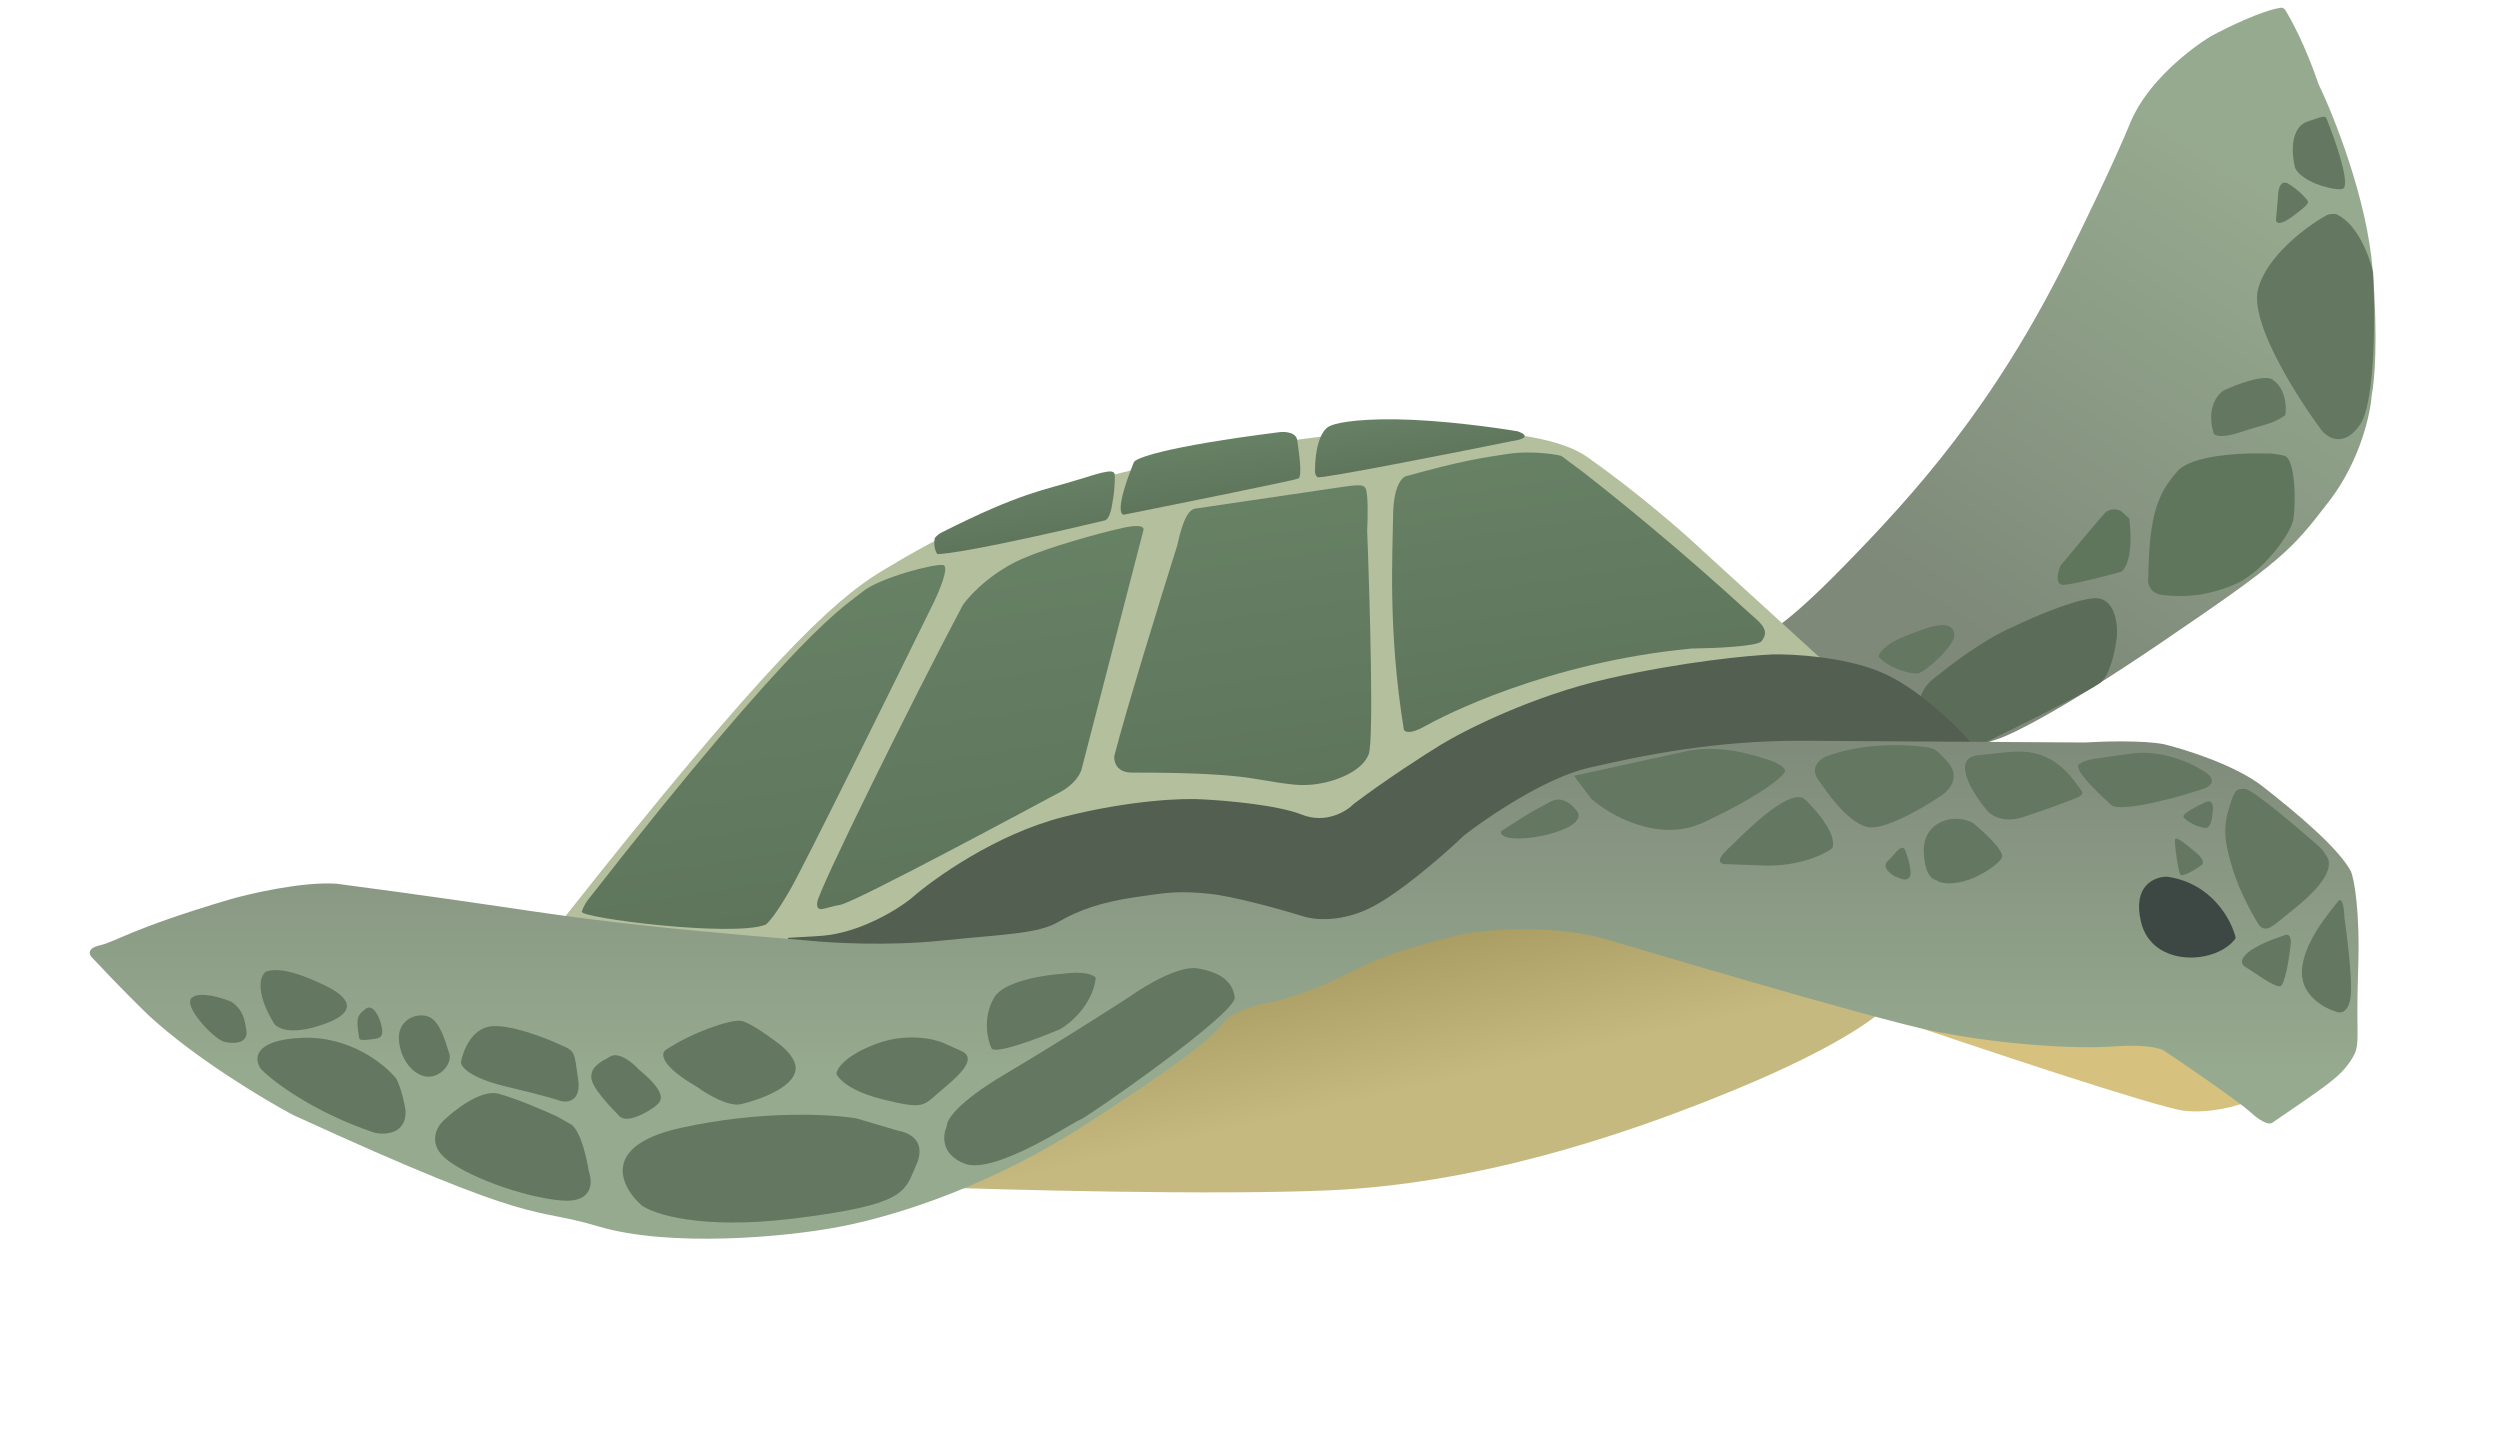 <svg width="395" height="227" viewBox="0 0 395 227" fill="none" xmlns="http://www.w3.org/2000/svg">
<path d="M274.625 171.966C290.058 165.553 296.58 160.734 297.912 159.126L269.336 136.038L206.158 143.221L145.145 187.497C159.183 188.019 191.794 188.865 209.937 188.077C232.616 187.091 255.334 179.982 274.625 171.966Z" fill="url(#paint0_linear_132_2464)"/>
<path d="M345.029 175.487C349.245 175.996 353.695 174.682 355.392 173.962L352.444 161.925L298.382 160.707C312.174 165.422 340.813 174.978 345.029 175.487Z" fill="#D6C17E"/>
<path d="M277.941 100.187C277.961 100.215 277.987 100.239 278.021 100.257L301.999 121.352L315.674 116.751C317.702 116.138 325.65 112.27 341.223 101.695C360.689 88.477 361.901 87.122 368.024 79.162C372.922 72.793 374.538 65.34 374.734 62.409C375.154 60.465 375.771 53.786 374.88 42.623C373.99 31.459 368.807 18.418 366.327 13.293C364.327 7.376 361.993 3.029 361.076 1.595C360.778 1.169 360.547 1.203 360.317 1.236C357.369 1.67 351.837 4.367 349.439 5.661C346.265 7.54 339.258 12.901 336.625 19.313C333.992 25.724 328.851 36.3 326.61 40.787C314.989 64.145 302.866 77.695 291 89.794C281.975 98.997 278.667 100.609 278.021 100.257L277.941 100.187Z" fill="url(#paint1_linear_132_2464)"/>
<path d="M268.928 86.926L287.138 103.539L289.78 105.503L281.558 115.184L144.441 153.957L88.522 149.718L89.423 144.645C120.563 105.237 131.515 94.918 139.297 90.243C147.08 85.568 155.98 80.493 172.257 75.98C185.278 72.369 201.169 69.92 207.487 69.147C218.498 67.761 242.569 66.429 250.758 72.188C258.947 77.948 266.283 84.413 268.928 86.926Z" fill="#B4BF9D"/>
<path d="M330.757 94.525C327.413 94.829 321.014 97.606 318.232 98.957C313.275 101.087 308.157 105.102 305.56 107.175C300.086 111.545 305.356 118.578 307.492 120.302C315.038 116.682 330.503 109.103 331.998 107.754C333.494 106.404 334.269 102.4 334.469 100.566C334.625 98.426 334.1 94.221 330.757 94.525Z" fill="#5B6D58"/>
<path d="M296.929 106.094C302.733 108.439 308.904 114.449 311.264 117.16C311.997 128.534 260.353 139.478 234.439 143.528L177.689 152.824L123.756 150.881L124.534 148.178L129.899 147.858C135.849 147.359 141.689 143.77 143.866 142.038C147.474 138.84 157.366 131.768 168.074 129.062C178.781 126.357 187.166 126.095 190.021 126.302C193.654 126.473 201.869 127.193 205.668 128.705C209.467 130.216 212.734 128.214 213.892 127.023C218.801 123.289 225.063 119.261 227.58 117.714C231.466 115.338 242.197 109.915 254.037 107.231C265.878 104.547 276.32 103.559 280.062 103.4C283.266 103.321 291.125 103.748 296.929 106.094Z" fill="#535F51"/>
<path d="M357.483 124.238C353.229 120.912 345.332 118.419 341.916 117.589C338.621 116.944 332.202 117.136 329.405 117.313C319.199 117.247 296.008 117.1 284.894 117.042C271 116.969 259.357 119.389 250.937 121.334C244.201 122.891 235.058 129.084 231.328 131.986C228.235 134.951 220.86 141.433 216.102 143.639C211.345 145.845 207.166 145.268 205.671 144.704C202.385 143.697 194.859 141.59 191.039 141.211C186.263 140.737 184.651 140.975 179.354 141.754C174.057 142.534 170.474 143.768 167.223 145.658C163.971 147.548 159.033 147.569 148.602 148.634C140.256 149.486 131.319 148.982 127.894 148.624C100.464 146.407 91.641 145.1 79.209 143.258L78.62 143.171C68.421 141.661 57.395 140.178 53.157 139.626C47.835 139.279 39.731 141.131 36.345 142.1C20.562 146.777 18.497 148.728 15.767 149.365C13.583 149.875 14.116 150.941 14.656 151.411C18.678 155.713 22.239 159.236 23.518 160.459C30.921 167.276 41.791 173.77 46.3 176.165C85.916 194.333 83.464 190.459 94.54 193.77C105.615 197.08 123.979 195.554 133.123 193.737C142.268 191.92 156.865 187.183 171.901 177.44C186.938 167.697 191.564 163.957 193.331 161.579C194.745 159.677 199.091 158.614 201.087 158.32C207.894 156.612 212.229 154.092 216.632 152.032C220.154 150.384 227.853 148.341 231.263 147.525C243.93 145.66 252.038 147.996 252.763 148.125C253.488 148.253 295.847 161.077 306.258 163.074C316.67 165.07 327.833 165.78 334.119 165.325C339.148 164.961 341.462 165.656 341.991 166.049C345.733 168.557 353.705 174.019 355.662 175.801C357.618 177.584 358.676 177.632 358.961 177.433C367.725 171.437 369.663 170.211 371.396 167.603C373.13 164.994 372.175 164.9 372.586 153.31C372.916 144.037 371.977 139.046 371.466 137.71C369.508 133.998 362.801 128.397 357.483 124.238Z" fill="url(#paint2_linear_132_2464)"/>
<path d="M282.05 121.697C281.982 121.236 280.43 120.288 279.211 119.997C272.67 117.76 268.621 118.328 267.009 118.566L248.682 122.572L251.419 126.206C254.393 128.827 262.102 133.245 269.147 129.95C277.952 125.83 282.171 122.528 282.05 121.697Z" fill="#647761"/>
<path d="M149.039 89.278C150.015 89.511 148.453 93.286 147.55 95.144C140.914 108.67 127.079 136.699 124.83 140.607C122.582 144.514 121.298 145.911 120.936 146.121C115.578 148.086 91.599 145.028 91.924 144.039C92.126 143.422 92.445 142.786 92.838 142.257C126.694 98.92 133.528 95.796 136.251 93.513C138.927 91.27 147.82 88.987 149.039 89.278Z" fill="url(#paint3_linear_132_2464)"/>
<path d="M170.939 121.349L180.688 83.679C180.737 82.73 178.184 83.185 176.902 83.53C173.481 84.269 165.578 86.53 162.04 88.071C157.373 89.934 153.515 93.561 152.097 95.652C144.357 110.204 129.31 140.654 129.121 142.564C128.931 144.475 130.408 143.316 132.711 142.977C135.014 142.638 164.444 126.776 167.499 125.15C169.943 123.849 170.811 122.074 170.939 121.349Z" fill="url(#paint4_linear_132_2464)"/>
<path d="M215.722 77.107C216.199 77.79 216.115 81.912 216.014 83.888C216.433 94.728 217.07 116.956 216.263 119.145C215.254 121.882 211.014 123.448 208.25 123.854C205.543 124.253 204.096 124.014 198.37 123.069L198.008 123.009C191.979 122.014 181.873 122.09 178.811 122.07C176.361 122.054 175.961 120.294 176.067 119.415C177.984 111.98 183.487 94.166 185.999 86.188C187.007 81.522 187.983 80.484 188.904 80.349L212.165 76.925C215.113 76.491 215.424 76.68 215.722 77.107Z" fill="url(#paint5_linear_132_2464)"/>
<path d="M246.741 72.073L250.176 74.626C265.601 86.708 275.452 96.082 277.335 97.687C279.219 99.292 279.124 100.247 278.339 101.304C277.71 102.149 270.662 102.434 267.216 102.471C244.246 104.675 227.855 113.206 225.03 114.798C222.771 116.072 221.939 115.645 221.806 115.273C219.27 99.646 220.041 87.297 220.114 81.404C220.173 76.689 221.57 75.307 222.261 75.206C231.035 72.781 234.173 72.32 238.141 71.736L238.318 71.71C242.372 71.113 246.642 71.93 246.741 72.073Z" fill="url(#paint6_linear_132_2464)"/>
<path d="M176.14 75.171C176.181 77.047 175.882 78.737 175.796 79.221C175.697 79.777 175.478 81.856 174.591 82.221C155.858 86.673 149.111 87.619 148.079 87.536C147.336 86.328 147.706 85.003 147.706 85.003C147.706 85.003 148.099 84.475 148.756 84.143C161.404 77.751 164.942 77.477 170.349 75.788C174.623 74.453 176.202 73.985 176.14 75.171Z" fill="url(#paint7_linear_132_2464)"/>
<path d="M204.955 69.516C204.785 68.365 203.175 68.152 202.184 68.277C183.89 70.594 179.19 72.446 179.127 73.083C176.234 80.285 177.001 81.553 177.746 81.286C186.66 79.503 204.62 75.871 205.145 75.606C205.803 75.274 205.228 71.373 204.955 69.516Z" fill="url(#paint8_linear_132_2464)"/>
<path d="M239.815 68.151C242.552 69.16 239.328 69.635 238.867 69.703C228.813 71.732 208.599 75.711 208.176 75.397C207.753 75.083 207.733 74.521 207.776 74.279C207.808 69.38 209.306 67.623 210.051 67.356C210.697 66.947 213.733 66.155 220.713 66.257C227.693 66.359 236.356 67.562 239.815 68.151Z" fill="url(#paint9_linear_132_2464)"/>
<path d="M30.386 157.57C31.751 156.616 35.105 157.66 36.611 158.301C38.461 159.675 38.664 161.057 38.935 162.9C39.207 164.742 37.134 165.048 35.42 164.594C33.706 164.14 28.679 158.762 30.386 157.57Z" fill="#647761"/>
<path d="M47.566 163.982C55.228 163.607 60.807 168.15 62.639 170.469C63.436 172.045 63.929 174.436 64.076 175.434C64.249 179.173 60.888 179.354 59.185 178.977C49.479 175.7 43.173 170.903 41.233 168.914C40.151 167.426 39.904 164.357 47.566 163.982Z" fill="#647761"/>
<path d="M42.023 153.507C44.488 152.674 48.248 154.238 51.283 155.674C53.559 156.75 57.949 159.398 51.243 161.797C45.879 163.716 43.652 162.444 43.209 161.568C40.212 156.55 41.169 154.103 42.023 153.507Z" fill="#647761"/>
<path d="M57.719 159.425C58.901 158.498 59.842 160.524 60.165 161.653C60.266 162.344 60.965 163.889 59.352 164.126C57.292 164.429 56.797 164.345 56.751 164.038C56.31 161.044 56.243 160.584 57.719 159.425Z" fill="#647761"/>
<path d="M67.536 160.571C69.744 161.187 70.653 165.759 70.985 166.416C71.577 168.211 69.061 170.935 66.555 169.892C64.049 168.849 62.883 165.726 63.038 163.586C63.194 161.445 65.328 159.955 67.536 160.571Z" fill="#647761"/>
<path d="M78.748 172.803C81.49 173.528 86.046 175.493 87.981 176.385L90.291 177.692C91.771 178.792 92.729 183.059 93.022 185.055C93.666 186.764 93.716 190.082 88.762 189.682C82.571 189.181 73.108 185.633 70.1 182.782C67.693 180.501 69.015 178.079 69.977 177.153C71.758 175.4 76.006 172.077 78.748 172.803Z" fill="#647761"/>
<path d="M77.418 162.179C80.366 161.745 85.985 163.899 88.426 165.03C90.934 166.079 90.703 166.106 91.347 170.482C91.862 173.983 89.706 174.253 88.563 173.951C88.145 173.777 85.847 173.08 79.994 171.683C74.141 170.285 72.781 168.509 72.833 167.796C73.133 166.104 74.471 162.613 77.418 162.179Z" fill="#647761"/>
<path d="M96.466 166.903C97.859 166.133 100.081 168.017 101.019 169.056C106.106 173.248 104.135 174.244 103.512 174.807C103.167 175.118 99.245 177.788 97.856 176.345C96.468 174.902 93.426 171.821 93.419 170.175C93.412 168.529 94.726 167.865 96.466 166.903Z" fill="#647761"/>
<path d="M117.053 161.284C118.397 161.463 121.926 164.018 123.523 165.273C125.142 166.681 125.807 167.995 125.711 168.951C125.409 171.971 119.609 173.849 117.109 174.452C115.11 174.935 111.615 172.83 110.118 171.717C104.151 168.266 104.389 166.364 105.254 165.844C109.324 163.128 115.373 161.061 117.053 161.284Z" fill="#647761"/>
<path d="M107.545 178.211C120.306 175.391 131.382 176.035 135.324 176.71L141.719 178.592C146.173 179.442 145.522 182.581 144.673 184.275C142.912 188.299 143.218 190.372 125.186 192.555C110.761 194.302 103.279 191.859 101.342 190.418C98.092 187.524 94.783 181.031 107.545 178.211Z" fill="#647761"/>
<path d="M138.3 164.98C143.112 163.142 147.503 164.096 149.097 164.802L151.868 166.042C154.639 167.281 151.293 170.126 148.57 172.409C145.847 174.693 146.179 175.35 139.588 173.732C134.315 172.437 132.441 170.47 132.163 169.648C132.204 168.858 133.488 166.818 138.3 164.98Z" fill="#647761"/>
<path d="M157.118 157.55C158.635 155.067 164.763 154.071 167.638 153.883C171.313 153.342 172.836 154.059 173.138 154.485C172.629 158.701 169.174 161.657 167.51 162.608C164.114 164.049 157.19 166.668 156.659 165.617C155.995 164.303 155.222 160.652 157.118 157.55Z" fill="#647761"/>
<path d="M244.902 126.698C246.636 125.69 248.24 126.991 248.825 127.768C251.27 129.996 245.682 131.996 241.273 132.409C237.745 132.741 237.034 131.857 237.12 131.374C243.128 127.43 242.735 127.959 244.902 126.698Z" fill="#647761"/>
<path d="M189.246 153.01C186.346 152.495 180.939 155.723 178.598 157.401C175.161 159.632 166.384 165.222 158.766 169.732C151.147 174.242 149.491 177.058 149.615 177.902C148.952 179.255 148.574 182.338 152.373 183.849C157.122 185.739 169.957 177.026 170.648 176.924C171.339 176.822 195.465 160.094 195.092 157.561C194.719 155.027 192.87 153.653 189.246 153.01Z" fill="#647761"/>
<path d="M289.509 134.015C290.316 131.825 286.882 127.892 285.064 126.198C282.456 124.465 275.189 132.063 273.049 134.085C270.983 136.037 271.829 136.46 272.466 136.524L278.854 136.76C284.333 136.894 288.24 134.986 289.509 134.015Z" fill="#647761"/>
<path d="M288.329 119.602C294.377 117.206 301.84 117.613 304.817 118.117C305.575 118.475 305.236 117.772 307.459 120.081C310.236 122.966 307.48 125.019 307.283 125.283C307.087 125.547 298.092 131.577 294.895 130.636C291.697 129.695 288.682 125.197 287.192 123.064C285.999 121.357 287.453 120.045 288.329 119.602Z" fill="#647761"/>
<path d="M301.711 138.573C302.183 137.939 301.524 135.698 301.135 134.657C300.591 132.855 299.523 134.895 298.277 136.019C297.28 136.919 298.571 138.015 299.341 138.451C300.33 138.776 301.122 139.365 301.711 138.573Z" fill="#647761"/>
<path d="M316.312 135.479C316.729 134.477 313.441 131.431 311.745 130.034C308.676 128.368 303.712 129.804 303.963 134.709C304.214 139.613 306.219 138.847 306.287 139.308C310.243 140.608 315.79 136.732 316.312 135.479Z" fill="#647761"/>
<path d="M322.402 119.287C323.885 119.775 325.437 120.723 327.124 122.593C327.411 122.943 328.283 124.069 328.879 124.922C329.412 125.686 328.104 126.056 327.436 126.311C326.176 126.811 322.847 128.069 319.612 129.11C316.377 130.151 314.376 128.704 313.78 127.851C311.585 125.194 308.261 119.769 312.525 119.329C317.856 118.78 319.604 118.368 322.402 119.287Z" fill="#647761"/>
<path d="M336.719 119.064C341.51 118.359 346.361 120.625 348.188 121.846C350.67 123.363 349.033 124.389 347.904 124.712C338.015 127.862 334.309 127.732 333.693 127.274C331.534 125.396 327.472 121.46 328.496 120.745C329.776 119.851 330.731 119.945 336.719 119.064Z" fill="#647761"/>
<path d="M343.66 132.632C343.763 132.052 345.596 133.524 346.499 134.332C348.421 135.743 348.163 136.518 347.793 136.73C346.797 137.425 344.74 138.685 344.474 138.159C344.142 137.502 343.532 133.357 343.66 132.632Z" fill="#647761"/>
<path d="M348.443 126.75C349.679 126.192 349.731 127.502 349.602 128.227C349.386 131.553 348.329 130.767 347.604 130.638C346.879 130.51 344.833 129.399 344.996 128.905C345.158 128.41 346.899 127.448 348.443 126.75Z" fill="#647761"/>
<path d="M354.719 124.648C355.851 124.669 362.986 130.725 366.412 133.75C367.284 134.563 367.769 135.511 367.902 135.884C368.575 138.844 363.718 142.617 361.192 144.636C359.171 146.252 358.076 147.448 356.951 146.202C356.034 144.768 353.933 141.046 352.865 137.627C351.53 133.353 351.191 131.05 352.132 127.852C353.073 124.655 353.303 124.621 354.719 124.648Z" fill="#647761"/>
<path d="M303.086 106.372C304.191 106.209 309.222 101.704 308.754 100.126C308.381 97.593 304.602 99.09 300.822 100.588L300.822 100.588C297.799 101.786 296.894 103.205 296.819 103.765C298.242 105.438 301.704 106.576 303.086 106.372Z" fill="#647761"/>
<path d="M332.543 81.09C333.356 80.217 334.571 80.478 335.076 80.717L336.431 81.93C337.115 87.853 335.818 90.02 335.085 90.363C332.596 91.043 327.291 92.405 325.974 92.41C324.657 92.416 325.132 90.417 325.533 89.416C327.531 87.004 331.73 81.963 332.543 81.09Z" fill="#60765C"/>
<path d="M344.037 74.456C346.291 71.865 354.427 71.515 358.214 71.663C358.444 71.629 359.294 71.645 360.849 71.981C362.793 72.401 362.727 79.94 362.341 82.115C361.955 84.289 357.472 90.596 352.805 92.46C348.138 94.323 345.076 94.303 341.98 94.053C339.504 93.853 339.25 92.024 339.433 91.134C339.553 80.763 341.219 77.694 344.037 74.456Z" fill="#60765C"/>
<path d="M359.083 60.007C361.17 61.394 361.285 64.31 361.082 65.595C358.949 67.085 357.764 67.025 353.95 68.292C350.899 69.306 349.87 68.814 349.737 68.442C348.56 64.285 350.456 62.14 351.551 61.586C356.677 59.326 358.709 59.591 359.083 60.007Z" fill="#647761"/>
<path d="M356.754 45.761C358.049 40.488 364.459 35.764 367.503 34.061C368.023 33.757 368.794 33.776 369.115 33.824C372.545 35.389 374.433 40.648 374.949 43.083C375.284 49.621 375.332 63.591 372.845 67.157C370.359 70.723 367.817 69.231 366.857 68.038C362.95 62.81 355.46 51.034 356.754 45.761Z" fill="#647761"/>
<path d="M370.378 29.636C371.11 28.211 368.83 21.786 367.599 18.751C367.301 18.325 367.472 18.205 364.606 19.192C361.739 20.178 362.093 24.503 362.629 26.542C363.426 28.119 365.91 29.118 367.052 29.42C369.61 30.173 370.335 29.878 370.378 29.636Z" fill="#647761"/>
<path d="M361.592 29.049C360.351 28.29 359.982 29.835 359.953 30.702L359.608 34.753C359.599 35.224 360.133 35.758 362.338 34.115C365.094 32.063 364.714 31.964 364.566 31.67C364.417 31.376 363.143 29.997 361.592 29.049Z" fill="#647761"/>
<path d="M369.349 142.497C370.134 141.44 370.385 143.678 370.413 144.929C370.808 147.616 371.57 153.747 371.451 156.776C371.332 159.806 369.984 160.13 369.324 159.913C367.445 159.405 363.691 157.448 363.701 153.682C363.714 148.974 368.367 143.818 369.349 142.497Z" fill="#647761"/>
<path d="M360.253 155.833C360.99 155.725 361.661 151.548 361.905 149.472C362.135 147.836 361.513 147.607 361.173 147.698C353.809 150.1 353.729 152.009 354.61 152.664C356.425 153.809 359.331 155.969 360.253 155.833Z" fill="#647761"/>
<path d="M342.411 138.517C349.526 139.541 352.602 145.409 353.25 148.216C350.338 152.409 340.069 152.98 338.293 145.712C336.873 139.897 340.447 138.493 342.411 138.517Z" fill="#3D4844"/>
<defs>
<linearGradient id="paint0_linear_132_2464" x1="220" y1="124" x2="230.5" y2="170.5" gradientUnits="userSpaceOnUse">
<stop stop-color="#8B7F46"/>
<stop offset="1" stop-color="#C5B97F"/>
</linearGradient>
<linearGradient id="paint1_linear_132_2464" x1="302.5" y1="94.5" x2="348" y2="23.5" gradientUnits="userSpaceOnUse">
<stop stop-color="#7E8979"/>
<stop offset="1" stop-color="#96AA8F"/>
</linearGradient>
<linearGradient id="paint2_linear_132_2464" x1="195" y1="113.5" x2="195" y2="169" gradientUnits="userSpaceOnUse">
<stop stop-color="#7E8979"/>
<stop offset="1" stop-color="#96AA8F"/>
</linearGradient>
<linearGradient id="paint3_linear_132_2464" x1="117.236" y1="93.842" x2="124.868" y2="145.682" gradientUnits="userSpaceOnUse">
<stop stop-color="#678165"/>
<stop offset="1" stop-color="#5E755C"/>
</linearGradient>
<linearGradient id="paint4_linear_132_2464" x1="151.059" y1="87.239" x2="158.735" y2="139.382" gradientUnits="userSpaceOnUse">
<stop stop-color="#678165"/>
<stop offset="1" stop-color="#5E755C"/>
</linearGradient>
<linearGradient id="paint5_linear_132_2464" x1="193.179" y1="79.72" x2="199.858" y2="125.09" gradientUnits="userSpaceOnUse">
<stop stop-color="#678165"/>
<stop offset="1" stop-color="#5E755C"/>
</linearGradient>
<linearGradient id="paint6_linear_132_2464" x1="244.906" y1="70.74" x2="250.907" y2="111.509" gradientUnits="userSpaceOnUse">
<stop stop-color="#678165"/>
<stop offset="1" stop-color="#5E755C"/>
</linearGradient>
<linearGradient id="paint7_linear_132_2464" x1="161.285" y1="76.534" x2="162.608" y2="85.516" gradientUnits="userSpaceOnUse">
<stop stop-color="#678165"/>
<stop offset="1" stop-color="#5E755C"/>
</linearGradient>
<linearGradient id="paint8_linear_132_2464" x1="190.265" y1="69.958" x2="191.634" y2="79.254" gradientUnits="userSpaceOnUse">
<stop stop-color="#678165"/>
<stop offset="1" stop-color="#5E755C"/>
</linearGradient>
<linearGradient id="paint9_linear_132_2464" x1="223.355" y1="65.091" x2="224.53" y2="73.072" gradientUnits="userSpaceOnUse">
<stop stop-color="#678165"/>
<stop offset="1" stop-color="#5E755C"/>
</linearGradient>
</defs>
</svg>
